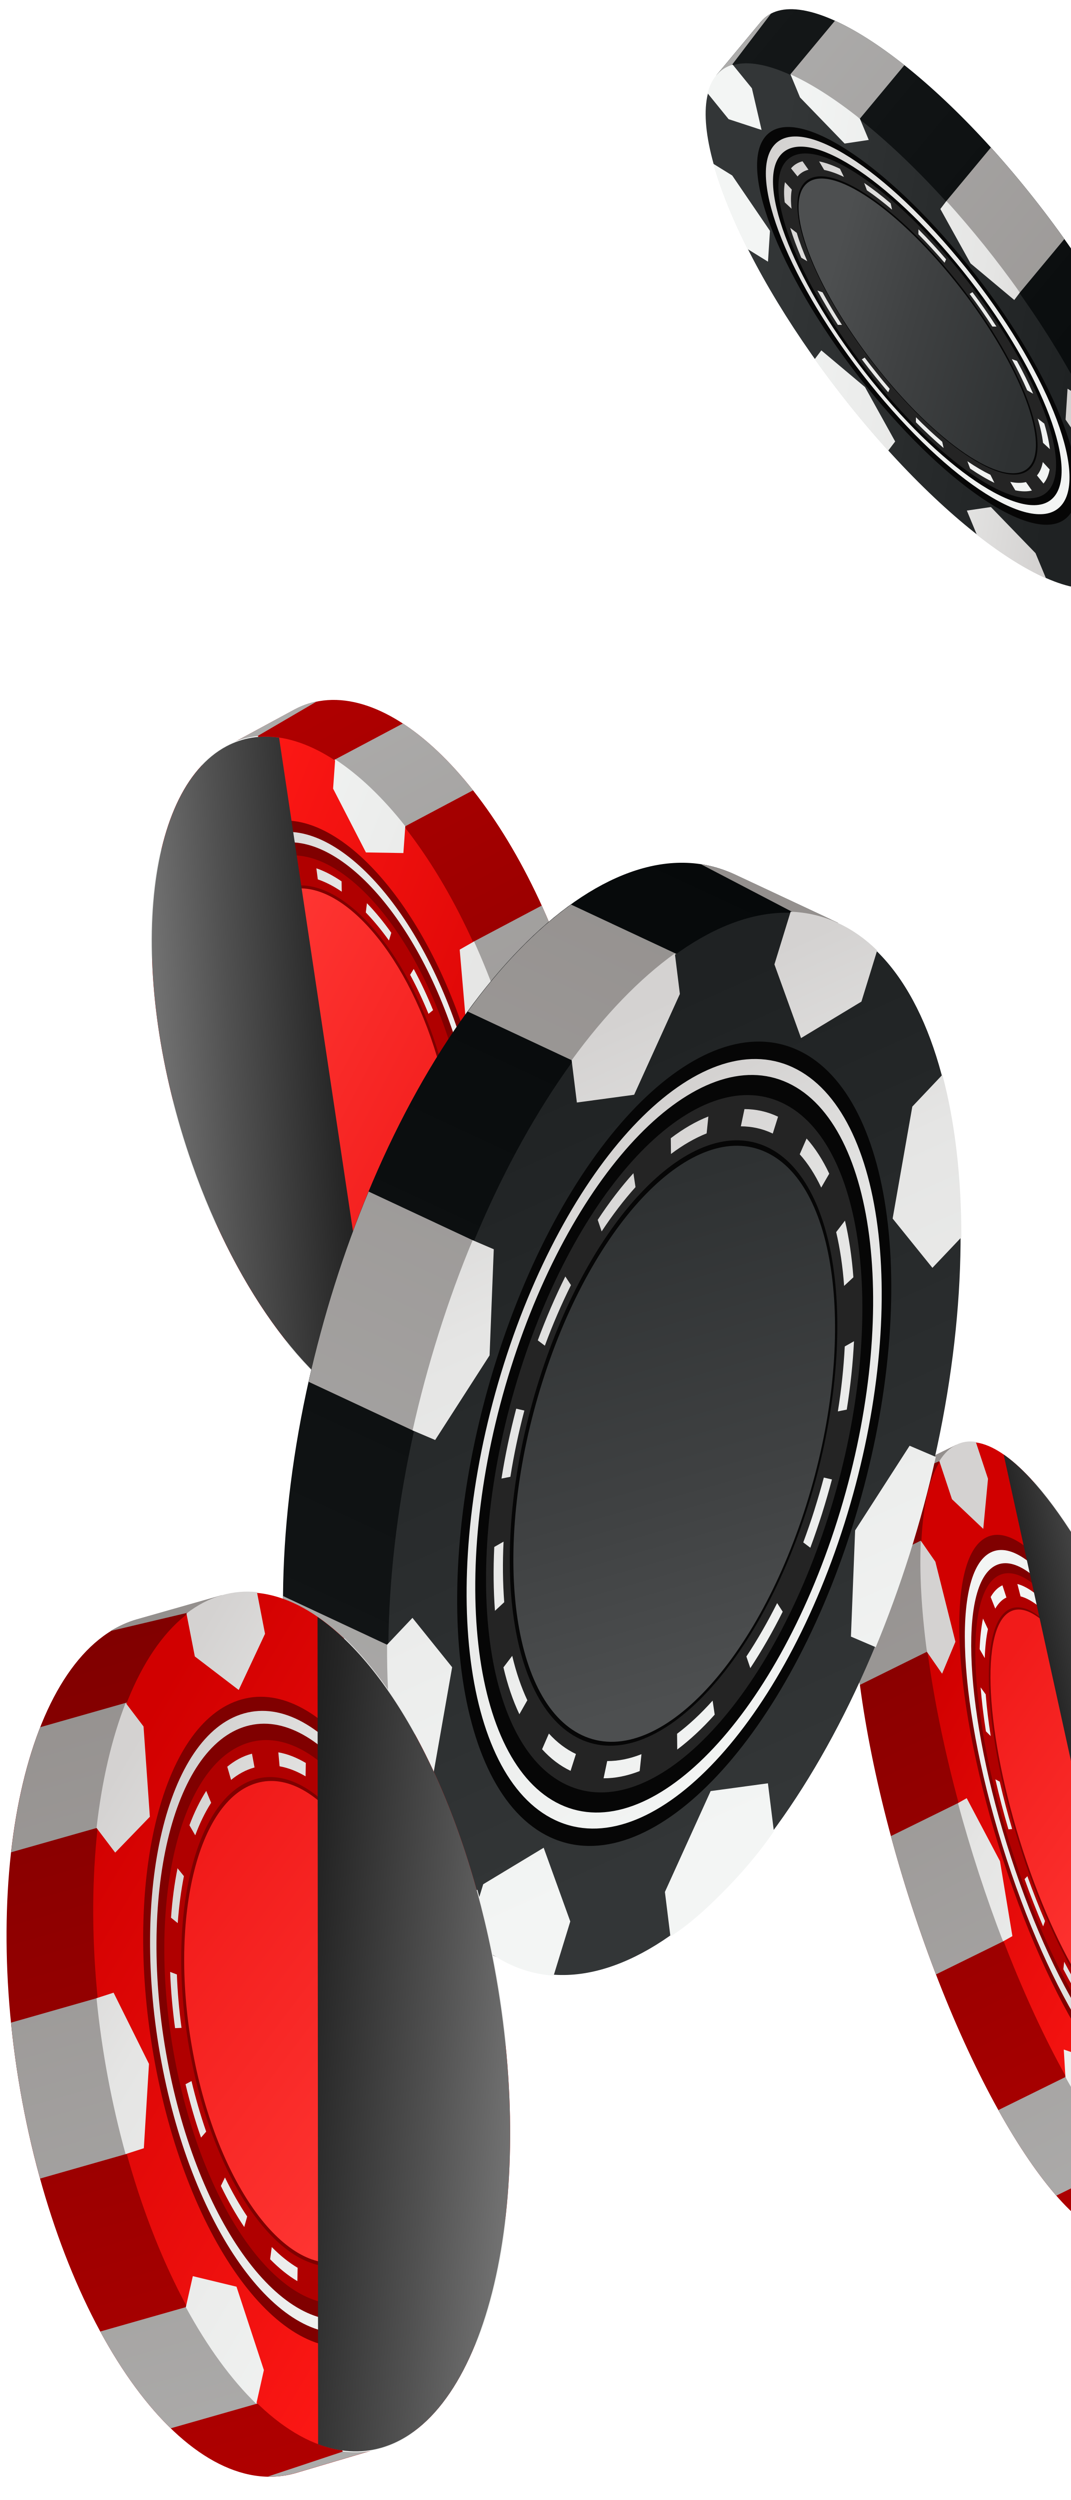 <svg width="78" height="182" viewBox="0 0 78 182" fill="none" xmlns="http://www.w3.org/2000/svg">
<path d="M36.917 78.371C34.593 66.369 27.525 55.005 17.159 53.972L21.436 51.658C27.599 48.393 36.458 56.739 41.216 70.313C45.974 83.88 44.829 97.531 38.665 100.795L34.101 103.216C37.403 96.067 38.639 86.326 36.917 78.371Z" fill="url(#paint0_linear_506_16475)"/>
<path d="M21.436 51.65C21.921 51.389 22.475 51.169 23.075 51.06L18.214 53.899C17.992 53.864 17.387 53.993 17.159 53.971L21.436 51.65Z" fill="url(#paint1_linear_506_16475)"/>
<path d="M29.344 52.666C31.073 53.795 32.807 55.443 34.451 57.531L28.82 60.516C27.174 58.61 25.318 57.032 23.271 55.886L29.344 52.666Z" fill="url(#paint2_linear_506_16475)"/>
<path d="M34.987 102.195L40.13 99.748C39.706 100.132 39.145 100.547 38.654 100.807L33.739 103.405C33.82 103.225 34.906 102.376 34.987 102.195Z" fill="url(#paint3_linear_506_16475)"/>
<path d="M44.115 85.125C44.218 88.031 44.005 90.712 43.485 93.033L37.774 96.056C38.224 93.52 38.35 90.89 38.245 88.237L44.115 85.125Z" fill="url(#paint4_linear_506_16475)"/>
<path d="M33.959 68.829L39.457 65.92C40.086 67.308 40.678 68.774 41.216 70.304C41.753 71.84 42.217 73.376 42.606 74.897L36.837 77.952C36.192 74.801 35.223 71.703 33.959 68.829Z" fill="url(#paint5_linear_506_16475)"/>
<path d="M23.904 79.375L24.345 84.514L23.134 85.206C22.5 83.818 21.913 82.352 21.375 80.816C20.838 79.28 20.374 77.751 19.99 76.229L21.137 75.569L23.904 79.375Z" fill="#0000FF"/>
<path d="M31.169 91.585L33.56 96.229L33.389 98.554C31.659 97.457 29.925 95.835 28.276 93.78L28.436 91.539L31.169 91.585Z" fill="#0000FF"/>
<path d="M21.741 64.518L19.977 67.142L18.453 65.749C18.366 62.857 18.599 60.196 19.141 57.894L20.555 59.188L21.741 64.518Z" fill="#0000FF"/>
<path d="M33.697 103.36C39.834 100.109 40.957 86.496 36.209 72.955C31.461 59.415 22.635 51.069 16.503 54.321C10.366 57.572 9.243 71.185 13.991 84.726C18.739 98.266 27.565 106.612 33.697 103.36Z" fill="url(#paint6_linear_506_16475)"/>
<path d="M31.623 97.397C36.283 94.931 37.15 84.615 33.554 74.362C29.959 64.109 23.269 57.798 18.609 60.264C13.949 62.729 13.083 73.046 16.678 83.299C20.274 93.552 26.963 99.862 31.623 97.397Z" fill="#800000"/>
<path d="M33.186 74.551C29.749 64.754 23.337 58.706 18.885 61.064C14.433 63.422 13.604 73.311 17.041 83.108C20.478 92.906 26.889 98.953 31.342 96.595C35.794 94.238 36.623 84.349 33.186 74.551ZM17.377 82.931C14.084 73.543 14.881 64.069 19.147 61.806C23.412 59.543 29.562 65.348 32.855 74.735C36.149 84.123 35.351 93.597 31.086 95.86C26.82 98.116 20.67 92.318 17.377 82.931Z" fill="url(#paint7_linear_506_16475)"/>
<path d="M30.758 94.924C34.799 92.781 35.548 83.844 32.429 74.952C29.315 66.066 23.511 60.589 19.469 62.732C15.428 64.874 14.679 73.811 17.798 82.703C20.917 91.596 26.716 97.066 30.758 94.924Z" fill="#B00000"/>
<path d="M30.058 92.803C33.582 90.94 34.242 83.169 31.538 75.454C28.834 67.74 23.784 62.992 20.265 64.862C16.741 66.726 16.08 74.497 18.784 82.211C21.489 89.925 26.533 94.666 30.058 92.803Z" fill="#800000"/>
<path d="M29.938 92.585C33.394 90.753 34.031 83.112 31.368 75.514C28.705 67.917 23.744 63.242 20.294 65.067C16.839 66.899 16.201 74.541 18.865 82.138C21.528 89.741 26.483 94.417 29.938 92.585Z" fill="url(#paint8_linear_506_16475)"/>
<path d="M16.482 83.302L16.924 88.442L15.707 89.133C15.072 87.745 14.486 86.279 13.948 84.743C13.411 83.207 12.947 81.678 12.563 80.156L13.71 79.502L16.482 83.302Z" fill="url(#paint9_linear_506_16475)"/>
<path d="M33.921 74.262L33.479 69.129L34.525 68.532C35.154 69.92 35.746 71.386 36.284 72.916C36.822 74.452 37.285 75.988 37.675 77.509L36.699 78.068L33.921 74.262Z" fill="url(#paint10_linear_506_16475)"/>
<path d="M31.866 97.924L34.81 99.354L35.697 101.821C35.112 102.475 34.453 103.005 33.728 103.392C33.062 103.747 32.36 103.965 31.638 104.054L30.777 101.658L31.866 97.924Z" fill="url(#paint11_linear_506_16475)"/>
<path d="M18.537 59.639L15.593 58.21L14.68 55.671C15.228 55.087 15.837 54.615 16.504 54.26C17.234 53.873 18 53.656 18.79 53.581L19.626 55.905L18.537 59.639Z" fill="url(#paint12_linear_506_16475)"/>
<path d="M23.747 95.518L26.138 100.163L25.973 102.488C24.243 101.391 22.509 99.769 20.86 97.707L21.024 95.473L23.747 95.518Z" fill="url(#paint13_linear_506_16475)"/>
<path d="M26.65 62.054L24.259 57.409L24.411 55.278C26.141 56.408 27.875 58.056 29.518 60.144L29.378 62.099L26.65 62.054Z" fill="url(#paint14_linear_506_16475)"/>
<path d="M36.078 89.126L37.847 86.503L39.188 87.738C39.291 90.643 39.079 93.324 38.553 95.638L37.264 94.456L36.078 89.126Z" fill="url(#paint15_linear_506_16475)"/>
<path d="M14.319 68.443L12.55 71.066L11.025 69.674C10.938 68.162 10.997 66.73 11.125 65.357C11.241 64.108 11.409 62.885 11.713 61.819L13.128 63.113L14.319 68.443Z" fill="url(#paint16_linear_506_16475)"/>
<path d="M31.54 73.535C31.113 72.487 30.638 71.476 30.13 70.536L29.87 70.961C30.352 71.855 30.802 72.813 31.208 73.804L31.54 73.535ZM32.667 76.758L32.279 76.863C32.589 77.904 32.841 78.964 33.041 80.01L33.474 80.073C33.265 78.975 32.992 77.864 32.667 76.758ZM28.498 67.904C27.925 67.1 27.33 66.373 26.723 65.75L26.64 66.423C27.216 67.02 27.785 67.708 28.327 68.466L28.498 67.904ZM33.907 83.346L33.454 83.114C33.532 84.119 33.546 85.098 33.503 86.018L33.959 86.413C34.003 85.434 33.984 84.403 33.907 83.346ZM24.877 64.159C24.257 63.737 23.641 63.412 23.04 63.21L23.146 64.015C23.716 64.21 24.301 64.509 24.889 64.911L24.877 64.159ZM33.625 89.144L33.186 88.614C33.023 89.416 32.797 90.146 32.519 90.784L32.919 91.437C33.213 90.76 33.45 89.992 33.625 89.144ZM21.294 62.949C20.738 62.975 20.212 63.124 19.716 63.384L19.992 64.178C20.461 63.931 20.961 63.794 21.486 63.768L21.294 62.949ZM31.87 93.168L31.524 92.431C31.148 92.881 30.72 93.232 30.251 93.479L30.224 93.492L30.506 94.286L30.532 94.274C31.023 94.014 31.473 93.643 31.87 93.168ZM18.719 65.219L18.373 64.476C17.97 64.951 17.618 65.53 17.324 66.207L17.724 66.861C18.002 66.222 18.337 65.669 18.719 65.219ZM28.725 93.895C28.195 93.921 27.64 93.837 27.07 93.642L27.177 94.447C27.778 94.655 28.365 94.747 28.922 94.721L28.725 93.895ZM17.052 69.024L16.613 68.494C16.439 69.334 16.327 70.253 16.278 71.225L16.734 71.62C16.777 70.693 16.889 69.819 17.052 69.024ZM25.327 92.733C24.739 92.33 24.152 91.818 23.576 91.221L23.494 91.894C24.101 92.524 24.725 93.056 25.34 93.485L25.327 92.733ZM16.779 74.524L16.326 74.292C16.403 75.356 16.549 76.453 16.758 77.558L17.192 77.621C16.993 76.569 16.851 75.53 16.779 74.524ZM21.89 89.171C21.348 88.406 20.828 87.564 20.346 86.67L20.087 87.095C20.595 88.041 21.14 88.929 21.713 89.733L21.89 89.171ZM17.943 80.761L17.555 80.867C17.718 81.426 17.902 81.993 18.097 82.546L18.097 82.552C18.281 83.073 18.476 83.594 18.682 84.096L19.014 83.828C18.818 83.352 18.633 82.857 18.459 82.362C18.275 81.829 18.101 81.295 17.943 80.761Z" fill="url(#paint17_linear_506_16475)"/>
<g style="mix-blend-mode:plus-lighter">
<path d="M13.991 84.726C9.243 71.186 10.372 57.573 16.503 54.322C17.692 53.694 18.982 53.502 20.325 53.7L27.769 103.387C22.735 101.259 17.346 94.29 13.991 84.726Z" fill="url(#paint18_linear_506_16475)"/>
</g>
<path d="M87.617 160.289L82.736 162.7C78.674 164.7 71.365 153.987 66.405 138.765C61.444 123.542 60.711 109.583 64.772 107.584L69.66 105.179C69.66 105.179 64.463 112.604 72.688 136.124C80.441 158.316 87.617 160.289 87.617 160.289Z" fill="url(#paint19_linear_506_16475)"/>
<path d="M72.832 118.065L70.587 112.683L70.441 110.302C71.81 111.836 73.237 113.921 74.658 116.447L74.794 118.743L72.832 118.065Z" fill="#0000FF"/>
<path d="M81.819 157.424L76.927 159.835C75.558 158.269 74.121 156.152 72.705 153.607L77.587 151.202L81.819 157.424Z" fill="url(#paint20_linear_506_16475)"/>
<path d="M69.649 105.171L64.768 107.562C64.448 107.72 64.159 107.95 63.896 108.258L69.284 106.002C69.455 105.492 69.649 105.171 69.649 105.171Z" fill="url(#paint21_linear_506_16475)"/>
<path d="M67.07 112.148L62.178 114.559C62.065 116.858 62.218 119.602 62.621 122.654L67.502 120.243L67.07 112.148Z" fill="url(#paint22_linear_506_16475)"/>
<path d="M73.049 141.328L68.162 143.732C67.551 142.143 66.962 140.483 66.4 138.765C65.838 137.04 65.334 135.336 64.877 133.664L69.764 131.26L73.049 141.328Z" fill="url(#paint23_linear_506_16475)"/>
<path d="M69.675 105.217C65.636 107.21 66.379 121.137 71.329 136.333C76.28 151.53 83.573 162.229 87.613 160.242C91.653 158.256 90.909 144.322 85.959 129.126C81.003 113.923 73.715 103.224 69.675 105.217Z" fill="url(#paint24_linear_506_16475)"/>
<path d="M71.846 111.91C68.776 113.422 69.333 123.969 73.083 135.476C76.833 146.975 82.356 155.074 85.426 153.561C88.496 152.049 87.939 141.502 84.189 129.996C80.439 118.496 74.911 110.398 71.846 111.91Z" fill="#800000"/>
<path d="M73.318 135.353C76.899 146.338 82.1 153.96 85.01 152.523C87.919 151.087 87.457 141.137 83.875 130.151C80.294 119.166 75.072 111.57 72.162 113.007C69.252 114.436 69.736 124.361 73.318 135.353ZM83.641 130.265C87.013 140.62 87.512 150.148 84.751 151.509C81.991 152.869 76.998 145.555 73.627 135.201C70.255 124.847 69.755 115.318 72.516 113.957C75.276 112.597 80.264 119.911 83.641 130.265Z" fill="url(#paint25_linear_506_16475)"/>
<path d="M72.751 114.681C70.091 115.99 70.569 125.136 73.824 135.107C77.073 145.077 81.862 152.097 84.522 150.787C87.181 149.478 86.703 140.331 83.449 130.361C80.2 120.391 75.405 113.364 72.751 114.681Z" fill="#B00000"/>
<path d="M73.516 117.145C71.203 118.284 71.605 126.198 74.415 134.821C77.225 143.444 81.38 149.503 83.687 148.364C86 147.225 85.597 139.312 82.788 130.689C79.978 122.072 75.829 116.006 73.516 117.145Z" fill="#800000"/>
<path d="M73.604 117.303C71.333 118.423 71.742 126.239 74.516 134.765C77.296 143.29 81.387 149.29 83.663 148.171C85.933 147.05 85.524 139.234 82.75 130.709C79.976 122.183 75.874 116.176 73.604 117.303Z" fill="url(#paint26_linear_506_16475)"/>
<path d="M72.828 135.485L73.732 140.942L73.049 141.329C72.438 139.74 71.849 138.08 71.287 136.361C70.725 134.637 70.221 132.932 69.764 131.261L70.404 130.899L72.828 135.485Z" fill="url(#paint27_linear_506_16475)"/>
<path d="M71.61 111.295L69.331 109.135L68.411 106.363C68.757 105.809 69.169 105.406 69.644 105.172C70.081 104.957 70.558 104.884 71.066 104.962L71.956 107.65L71.61 111.295Z" fill="url(#paint28_linear_506_16475)"/>
<path d="M77.719 115.655L75.468 110.273L75.327 107.892C76.692 109.426 78.123 111.511 79.545 114.037L79.681 116.333L77.719 115.655Z" fill="url(#paint29_linear_506_16475)"/>
<path d="M79.436 149.864L81.681 155.245L81.814 157.432C80.445 155.866 79.013 153.748 77.593 151.203L77.474 149.198L79.436 149.864Z" fill="url(#paint30_linear_506_16475)"/>
<path d="M69.583 119.512L68.612 121.84L67.508 120.252C67.105 117.206 66.953 114.456 67.065 112.163L68.122 113.686L69.583 119.512Z" fill="url(#paint31_linear_506_16475)"/>
<path d="M74.619 136.789C75.044 137.981 75.502 139.14 75.971 140.235L76.108 139.848C75.66 138.805 75.228 137.711 74.823 136.578L74.619 136.789ZM73.444 133.171L73.715 133.148C73.374 131.99 73.07 130.833 72.808 129.695L72.492 129.529C72.764 130.725 73.083 131.954 73.444 133.171ZM77.443 143.351C77.945 144.317 78.459 145.211 78.963 146.001L78.945 145.321C78.462 144.569 77.979 143.721 77.503 142.807L77.443 143.351ZM71.803 126.033L72.154 126.381C71.987 125.316 71.861 124.29 71.788 123.343L71.418 122.833C71.496 123.832 71.626 124.91 71.803 126.033ZM80.475 148.075C80.966 148.658 81.448 149.13 81.899 149.479L81.729 148.615C81.299 148.286 80.843 147.839 80.378 147.283L80.475 148.075ZM71.345 120.051L71.719 120.704C71.744 119.907 71.822 119.201 71.951 118.593L71.59 117.824C71.46 118.464 71.377 119.209 71.345 120.051ZM83.183 150.156C83.58 150.251 83.945 150.223 84.265 150.065L83.974 149.173C83.665 149.325 83.32 149.354 82.945 149.258L83.183 150.156ZM72.149 116.256L72.483 117.102C72.705 116.723 72.973 116.447 73.276 116.302L73.298 116.295L73.007 115.404L72.991 115.41C72.66 115.568 72.381 115.85 72.149 116.256ZM84.778 148.373L85.112 149.226C85.345 148.821 85.537 148.298 85.672 147.664L85.31 146.895C85.176 147.49 85 147.993 84.778 148.373ZM74.327 116.211C74.702 116.306 75.112 116.525 75.548 116.854L75.378 115.99C74.922 115.641 74.49 115.409 74.094 115.307L74.327 116.211ZM85.542 144.784L85.916 145.437C85.947 144.601 85.921 143.667 85.848 142.668L85.478 142.158C85.546 143.105 85.567 143.994 85.542 144.784ZM76.899 118.199C77.369 118.756 77.848 119.416 78.332 120.174L78.313 119.493C77.804 118.703 77.298 118.003 76.807 117.414L76.899 118.199ZM85.112 139.12L85.463 139.468C85.286 138.344 85.056 137.168 84.785 135.972L84.469 135.806C84.725 136.937 84.945 138.055 85.112 139.12ZM79.774 122.687C80.251 123.607 80.721 124.605 81.169 125.647L81.306 125.26C80.832 124.159 80.341 123.109 79.834 122.144L79.774 122.687ZM83.567 132.353L83.838 132.33C83.655 131.706 83.461 131.081 83.257 130.456L83.257 130.45C83.068 129.864 82.868 129.278 82.663 128.705L82.454 128.91C82.649 129.451 82.838 130.011 83.022 130.564C83.206 131.162 83.394 131.761 83.567 132.353Z" fill="url(#paint32_linear_506_16475)"/>
<g style="mix-blend-mode:plus-lighter">
<path d="M85.959 129.121C90.909 144.318 91.652 158.251 87.612 160.238C86.845 160.617 85.961 160.535 85.003 160.057L73.095 105.882C77.098 108.659 82.198 117.595 85.959 129.121Z" fill="url(#paint33_linear_506_16475)"/>
</g>
<path d="M52.164 5.487L55.406 1.592C58.099 -1.643 66.838 3.895 74.922 13.969C83.008 24.036 87.375 34.824 84.682 38.065L81.441 41.961C81.441 41.961 83.572 33.955 70.628 18.617C58.422 4.143 52.164 5.487 52.164 5.487Z" fill="url(#paint34_linear_506_16475)"/>
<path d="M52.165 5.488L55.406 1.593C55.616 1.336 55.867 1.138 56.155 0.986L52.748 5.457C52.361 5.445 52.165 5.488 52.165 5.488Z" fill="url(#paint35_linear_506_16475)"/>
<path d="M66.237 24.282L68.436 28.243L67.924 28.918C67.004 27.902 66.08 26.821 65.166 25.682C64.253 24.543 63.387 23.398 62.574 22.254L63.059 21.612L66.237 24.282Z" fill="#0000FF"/>
<path d="M75.409 33.012L78.658 36.37L79.42 38.201C77.913 37.534 76.209 36.464 74.388 35.035L73.657 33.269L75.409 33.012Z" fill="#0000FF"/>
<path d="M57.564 5.409L60.811 1.507C62.329 2.193 64.048 3.29 65.869 4.738L62.627 8.634L57.564 5.409Z" fill="url(#paint36_linear_506_16475)"/>
<path d="M59.317 12.912L59.173 15.16L57.685 14.241C56.552 11.991 55.703 9.887 55.191 8.033L56.569 8.886L59.317 12.912Z" fill="#0000FF"/>
<path d="M68.928 14.63L72.169 10.734C73.09 11.75 74.009 12.83 74.923 13.963C75.836 15.102 76.702 16.253 77.52 17.398L74.278 21.293L68.928 14.63Z" fill="url(#paint37_linear_506_16475)"/>
<path d="M81.409 41.934C84.091 38.712 79.718 27.95 71.649 17.896C63.579 7.842 54.862 2.304 52.18 5.526C49.497 8.748 53.871 19.51 61.94 29.564C70.015 39.618 78.732 45.156 81.409 41.934Z" fill="url(#paint38_linear_506_16475)"/>
<path d="M77.865 37.501C79.902 35.056 76.599 26.9 70.487 19.294C64.375 11.681 57.777 7.498 55.739 9.943C53.702 12.389 57.005 20.545 63.117 28.151C69.229 35.764 75.833 39.947 77.865 37.501Z" fill="#060606"/>
<path d="M70.332 19.488C64.496 12.216 58.282 8.278 56.352 10.601C54.422 12.924 57.492 20.637 63.327 27.909C69.162 35.181 75.388 39.088 77.318 36.764C79.248 34.441 76.167 26.754 70.332 19.488ZM63.483 27.716C57.987 20.869 55.003 13.502 56.836 11.3C58.669 9.099 64.631 12.879 70.127 19.732C75.623 26.579 78.607 33.947 76.78 36.148C74.947 38.35 68.979 34.563 63.483 27.716Z" fill="url(#paint39_linear_506_16475)"/>
<path d="M76.393 35.669C78.156 33.551 75.296 26.483 69.998 19.884C64.701 13.286 58.98 9.659 57.212 11.776C55.449 13.901 58.309 20.962 63.607 27.56C68.904 34.159 74.63 37.787 76.393 35.669Z" fill="#242424"/>
<path d="M75.11 34.022C76.642 32.18 74.178 26.056 69.595 20.355C65.018 14.654 60.06 11.521 58.528 13.363C56.995 15.205 59.465 21.328 64.042 27.03C68.625 32.738 73.578 35.864 75.11 34.022Z" fill="#060606"/>
<path d="M75 33.935C76.505 32.125 74.061 26.08 69.531 20.444C65.005 14.801 60.111 11.702 58.605 13.512C57.095 15.328 59.544 21.367 64.069 27.003C68.6 32.645 73.495 35.745 75 33.935Z" fill="url(#paint40_linear_506_16475)"/>
<path d="M62.995 28.177L65.194 32.138L64.682 32.813C63.762 31.797 62.837 30.716 61.924 29.577C61.011 28.438 60.145 27.293 59.332 26.149L59.817 25.507L62.995 28.177Z" fill="url(#paint41_linear_506_16475)"/>
<path d="M70.685 19.175L68.486 15.214L68.928 14.629C69.848 15.645 70.767 16.726 71.681 17.858C72.594 18.997 73.46 20.148 74.278 21.293L73.868 21.839L70.685 19.175Z" fill="url(#paint42_linear_506_16475)"/>
<path d="M55.465 9.462L53.064 8.675L51.534 6.79C51.662 6.273 51.874 5.834 52.164 5.488C52.481 5.109 52.887 4.848 53.361 4.705L54.76 6.427L55.465 9.462Z" fill="url(#paint43_linear_506_16475)"/>
<path d="M72.166 36.91L75.416 40.268L76.178 42.099C74.671 41.432 72.967 40.362 71.146 38.933L70.415 37.168L72.166 36.91Z" fill="url(#paint44_linear_506_16475)"/>
<path d="M61.514 10.45L58.264 7.092L57.569 5.411C59.087 6.097 60.806 7.193 62.627 8.642L63.27 10.186L61.514 10.45Z" fill="url(#paint45_linear_506_16475)"/>
<path d="M77.605 30.544L77.749 28.296L79.063 29.109C80.212 31.366 81.077 33.483 81.61 35.35L80.353 34.57L77.605 30.544Z" fill="url(#paint46_linear_506_16475)"/>
<path d="M56.076 16.808L55.932 19.049L54.444 18.13C53.311 15.88 52.462 13.776 51.949 11.922L53.327 12.775L56.076 16.808Z" fill="url(#paint47_linear_506_16475)"/>
<path d="M68.903 18.875C68.24 18.102 67.565 17.368 66.89 16.692L66.886 17.055C67.524 17.698 68.168 18.399 68.794 19.126L68.903 18.875ZM70.824 21.271L70.616 21.398C71.2 22.176 71.757 22.974 72.272 23.771L72.569 23.774C72.028 22.932 71.439 22.088 70.824 21.271ZM64.868 14.807C64.207 14.242 63.556 13.741 62.936 13.319L63.136 13.853C63.725 14.255 64.339 14.729 64.968 15.262L64.868 14.807ZM74.064 26.275L73.69 26.141C74.115 26.918 74.493 27.681 74.807 28.41L75.243 28.662C74.908 27.893 74.516 27.091 74.064 26.275ZM61.174 12.286C60.621 12.02 60.109 11.839 59.654 11.749L60.023 12.37C60.456 12.459 60.942 12.627 61.463 12.88L61.174 12.286ZM76.054 30.837L75.577 30.468C75.77 31.112 75.901 31.71 75.963 32.236L76.461 32.696C76.394 32.144 76.258 31.514 76.054 30.837ZM58.447 11.741C58.107 11.828 57.824 11.999 57.609 12.256L58.084 12.845C58.288 12.601 58.555 12.436 58.879 12.356L58.447 11.741ZM76.443 34.173L75.947 33.636C75.873 34.031 75.736 34.353 75.532 34.597L75.522 34.61L75.996 35.199L76.007 35.186C76.222 34.929 76.37 34.587 76.443 34.173ZM57.664 13.8L57.167 13.262C57.088 13.676 57.082 14.169 57.15 14.727L57.648 15.193C57.585 14.661 57.591 14.194 57.664 13.8ZM74.721 35.093C74.397 35.173 74.01 35.169 73.577 35.079L73.945 35.693C74.405 35.789 74.813 35.794 75.153 35.707L74.721 35.093ZM58.029 16.955L57.551 16.586C57.755 17.262 58.027 17.992 58.357 18.761L58.793 19.019C58.479 18.295 58.217 17.599 58.029 16.955ZM72.131 34.562C71.61 34.31 71.042 33.979 70.453 33.576L70.653 34.11C71.273 34.533 71.868 34.883 72.421 35.149L72.131 34.562ZM59.905 21.282L59.531 21.147C59.976 21.97 60.48 22.812 61.021 23.648L61.318 23.652C60.803 22.861 60.33 22.065 59.905 21.282ZM68.621 32.16C67.992 31.621 67.348 31.024 66.709 30.374L66.705 30.737C67.38 31.419 68.061 32.05 68.722 32.615L68.621 32.16ZM62.974 26.031L62.766 26.158C63.078 26.577 63.407 27.002 63.736 27.408C64.049 27.794 64.368 28.181 64.686 28.554L64.795 28.303C64.492 27.949 64.189 27.589 63.897 27.216C63.584 26.829 63.271 26.43 62.974 26.031Z" fill="url(#paint48_linear_506_16475)"/>
<path d="M35.979 90.318C28.098 106.391 25.895 127.912 36.172 142.459L29.56 139.443C20.087 135.011 17.766 114.453 24.37 93.523C30.98 72.593 44.015 59.221 53.492 63.653L60.509 66.933C50.767 70.42 41.006 79.43 35.979 90.318Z" fill="url(#paint49_linear_506_16475)"/>
<path d="M29.554 139.449C28.806 139.096 28.017 138.62 27.278 137.963L34.974 141.174C35.188 141.494 35.943 142.145 36.166 142.465L29.554 139.449Z" fill="url(#paint50_linear_506_16475)"/>
<path d="M21.909 128.096C21.018 124.63 20.58 120.586 20.611 116.185L29.262 120.231C29.391 124.439 30.025 128.563 31.233 132.461L21.909 128.096Z" fill="url(#paint51_linear_506_16475)"/>
<path d="M58.666 66.885L51.006 62.89C51.794 63.023 52.76 63.3 53.508 63.646L61.063 67.186C60.823 67.274 58.906 66.79 58.666 66.885Z" fill="url(#paint52_linear_506_16475)"/>
<path d="M34.067 73.635C36.464 70.338 39.017 67.698 41.588 65.849L50.365 69.954C47.69 72.133 45.273 74.833 43.091 77.86L34.067 73.635Z" fill="url(#paint53_linear_506_16475)"/>
<path d="M30.918 104.532L22.473 100.587C22.994 98.253 23.626 95.901 24.37 93.537C25.119 91.167 25.952 88.895 26.847 86.741L35.713 90.886C33.675 95.134 32.035 99.762 30.918 104.532Z" fill="url(#paint54_linear_506_16475)"/>
<path d="M50.878 106.079L54.841 99.916L56.749 100.73C56.228 103.064 55.596 105.422 54.846 107.793C54.097 110.156 53.27 112.428 52.375 114.582L50.567 113.809L50.878 106.079Z" fill="#0000FF"/>
<path d="M53.61 83.377L55.043 75.226L57.232 72.913C58.15 76.34 58.615 80.358 58.615 84.74L56.507 86.964L53.61 83.377Z" fill="#0000FF"/>
<path d="M40.355 125.048L44.526 124.483L44.961 127.976C42.554 131.233 39.995 133.834 37.425 135.631L37.025 132.392L40.355 125.048Z" fill="#0000FF"/>
<path d="M61.067 67.284C51.642 62.872 38.65 76.238 32.051 97.123C25.453 118.014 27.748 138.52 37.178 142.932C46.603 147.343 59.596 133.977 66.194 113.092C72.793 92.207 70.492 71.689 61.067 67.284Z" fill="url(#paint55_linear_506_16475)"/>
<path d="M58.143 76.462C50.984 73.115 41.13 83.219 36.139 99.034C31.143 114.85 32.901 130.383 40.06 133.737C47.219 137.084 57.073 126.98 62.069 111.164C67.065 95.349 65.302 79.809 58.143 76.462Z" fill="#060606"/>
<path d="M36.697 99.3C31.927 114.412 33.607 129.303 40.446 132.503C47.283 135.704 56.73 126.01 61.5 110.905C66.27 95.793 64.59 80.902 57.747 77.701C50.914 74.501 41.468 84.189 36.697 99.3ZM60.989 110.659C56.417 125.137 47.362 134.428 40.809 131.36C34.255 128.293 32.642 114.019 37.214 99.54C41.785 85.061 50.84 75.771 57.394 78.838C63.947 81.906 65.561 96.18 60.989 110.659Z" fill="url(#paint56_linear_506_16475)"/>
<path d="M56.942 80.272C50.736 77.371 42.191 86.129 37.862 99.846C33.532 113.556 35.055 127.025 41.261 129.926C47.467 132.828 56.006 124.069 60.341 110.352C64.671 96.642 63.148 83.173 56.942 80.272Z" fill="#242424"/>
<path d="M55.859 83.495C50.449 80.966 43.015 88.558 39.258 100.46C35.501 112.362 36.839 124.06 42.249 126.595C47.659 129.124 55.094 121.531 58.85 109.629C62.607 97.721 61.27 86.023 55.859 83.495Z" fill="#060606"/>
<path d="M55.802 83.881C50.497 81.399 43.196 88.889 39.495 100.61C35.794 112.331 37.096 123.84 42.401 126.322C47.706 128.804 55.007 121.314 58.708 109.593C62.409 97.872 61.107 86.356 55.802 83.881Z" fill="url(#paint57_linear_506_16475)"/>
<path d="M62.278 111.407L66.246 105.244L68.154 106.058C67.633 108.392 67.001 110.751 66.251 113.121C65.502 115.484 64.675 117.75 63.78 119.91L61.973 119.137L62.278 111.407Z" fill="url(#paint58_linear_506_16475)"/>
<path d="M35.656 98.665L31.693 104.827L30.049 104.127C30.57 101.793 31.202 99.441 31.946 97.077C32.695 94.707 33.522 92.435 34.422 90.281L35.961 90.941L35.656 98.665Z" fill="url(#paint59_linear_506_16475)"/>
<path d="M58.339 75.569L56.401 70.204L57.581 66.368C58.778 66.414 59.946 66.681 61.062 67.207C62.09 67.686 63.03 68.352 63.883 69.192L62.737 72.912L58.339 75.569Z" fill="url(#paint60_linear_506_16475)"/>
<path d="M39.595 134.509L41.533 139.874L40.32 143.82C39.224 143.742 38.157 143.476 37.135 142.997C36.019 142.471 35 141.727 34.084 140.776L35.192 137.165L39.595 134.509Z" fill="url(#paint61_linear_506_16475)"/>
<path d="M65.01 88.705L66.443 80.555L68.633 78.241C69.55 81.668 70.016 85.686 70.016 90.069L67.907 92.293L65.01 88.705Z" fill="url(#paint62_linear_506_16475)"/>
<path d="M32.929 121.367L31.496 129.518L29.489 131.633C28.599 128.167 28.16 124.123 28.192 119.722L30.038 117.773L32.929 121.367Z" fill="url(#paint63_linear_506_16475)"/>
<path d="M46.184 79.694L42.013 80.259L41.632 77.182C44.029 73.885 46.583 71.245 49.148 69.403L49.515 72.357L46.184 79.694Z" fill="url(#paint64_linear_506_16475)"/>
<path d="M51.756 130.383L55.927 129.817L56.361 133.31C55.154 135.065 53.843 136.553 52.519 137.873C51.312 139.084 50.069 140.19 48.826 140.966L48.425 137.726L51.756 130.383Z" fill="url(#paint65_linear_506_16475)"/>
<path d="M37.596 102.545C37.152 104.238 36.787 105.951 36.523 107.634L37.171 107.505C37.423 105.907 37.766 104.284 38.188 102.682L37.596 102.545ZM39.166 97.572L39.681 97.961C40.25 96.425 40.888 94.942 41.583 93.55L41.172 92.922C40.444 94.385 39.769 95.952 39.166 97.572ZM35.997 112.612C35.919 114.225 35.938 115.788 36.047 117.261L36.722 116.634C36.617 115.239 36.598 113.754 36.674 112.225L35.997 112.612ZM43.531 88.802L43.818 89.642C44.606 88.446 45.435 87.36 46.283 86.417L46.131 85.404C45.234 86.398 44.357 87.542 43.531 88.802ZM36.665 121.378C36.962 122.646 37.351 123.791 37.826 124.789L38.405 123.772C37.961 122.826 37.587 121.739 37.305 120.537L36.665 121.378ZM48.853 82.857L48.866 84.005C49.737 83.347 50.612 82.846 51.464 82.506L51.59 81.276C50.691 81.628 49.767 82.162 48.853 82.857ZM39.48 127.337C40.102 128.025 40.801 128.552 41.554 128.911L41.945 127.684C41.228 127.345 40.567 126.845 39.976 126.196L39.48 127.337ZM54.219 80.737L53.955 81.992C54.749 81.995 55.521 82.16 56.237 82.499L56.28 82.519L56.665 81.292L56.623 81.272C55.87 80.919 55.061 80.741 54.219 80.737ZM44.222 128.198L43.958 129.452C44.8 129.456 45.687 129.279 46.587 128.927L46.718 127.697C45.861 128.036 45.022 128.201 44.222 128.198ZM58.243 84.027C58.834 84.682 59.359 85.499 59.808 86.451L60.393 85.44C59.923 84.436 59.366 83.574 58.744 82.879L58.243 84.027ZM49.311 126.211L49.323 127.358C50.238 126.669 51.159 125.818 52.051 124.818L51.899 123.798C51.05 124.747 50.177 125.56 49.311 126.211ZM60.898 89.692C61.18 90.895 61.376 92.207 61.476 93.608L62.151 92.981C62.041 91.508 61.836 90.118 61.538 88.857L60.898 89.692ZM54.358 120.587L54.645 121.433C55.476 120.172 56.272 118.788 57.004 117.325L56.599 116.698C55.904 118.077 55.152 119.39 54.358 120.587ZM61.523 98.017C61.446 99.552 61.279 101.138 61.021 102.743L61.669 102.615C61.938 100.926 62.117 99.255 62.195 97.636L61.523 98.017ZM58.501 112.281L59.016 112.669C59.322 111.843 59.613 110.991 59.883 110.145L59.883 110.139C60.136 109.331 60.374 108.511 60.59 107.697L59.999 107.56C59.793 108.335 59.567 109.111 59.325 109.879L59.325 109.886C59.071 110.693 58.791 111.5 58.501 112.281Z" fill="url(#paint66_linear_506_16475)"/>
<path d="M8.062 144.653C8.685 159.335 14.981 174.509 26.932 178.433L21.524 180.035C13.735 182.255 4.824 170.148 1.624 152.99C-1.576 135.831 2.145 120.125 9.934 117.905L15.7 116.265C10.579 123.763 7.436 134.87 8.062 144.653Z" fill="url(#paint67_linear_506_16475)"/>
<path d="M21.519 180.027C20.904 180.2 20.215 180.317 19.494 180.287L25.68 178.229C25.935 178.322 26.667 178.338 26.927 178.425L21.519 180.027Z" fill="url(#paint68_linear_506_16475)"/>
<path d="M12.433 176.771C10.603 174.998 8.866 172.608 7.299 169.726L14.41 167.7C16.008 170.366 17.904 172.703 20.096 174.584L12.433 176.771Z" fill="url(#paint69_linear_506_16475)"/>
<path d="M14.479 117.208L8.033 118.735C8.599 118.394 9.325 118.056 9.946 117.882L16.156 116.116C16.023 116.302 14.601 117.022 14.479 117.208Z" fill="url(#paint70_linear_506_16475)"/>
<path d="M0.809 134.837C1.197 131.403 1.916 128.312 2.929 125.733L10.143 123.68C9.171 126.531 8.567 129.588 8.228 132.731L0.809 134.837Z" fill="url(#paint71_linear_506_16475)"/>
<path d="M9.859 156.611L2.919 158.591C2.424 156.792 1.987 154.925 1.624 152.989C1.261 151.046 0.989 149.125 0.802 147.24L8.089 145.16C8.287 149.019 8.876 152.903 9.859 156.611Z" fill="url(#paint72_linear_506_16475)"/>
<path d="M23.474 146.867L23.849 140.73L25.388 140.234C25.889 142.033 26.32 143.907 26.683 145.843C27.046 147.779 27.318 149.7 27.505 151.585L26.046 152.054L23.474 146.867Z" fill="#0000FF"/>
<path d="M17.094 130.65L15.1 124.582L15.7 121.9C17.53 123.638 19.279 125.994 20.852 128.841L20.27 131.418L17.094 130.65Z" fill="#0000FF"/>
<path d="M23.405 164.863L25.929 162.246L27.466 164.279C27.061 167.693 26.321 170.755 25.29 173.306L23.865 171.42L23.405 164.863Z" fill="#0000FF"/>
<path d="M16.189 116.18C8.44 118.386 4.742 134.058 7.937 151.182C11.132 168.306 20.004 180.398 27.753 178.185C35.502 175.978 39.2 160.306 36.005 143.183C32.81 126.059 23.939 113.974 16.189 116.18Z" fill="url(#paint73_linear_506_16475)"/>
<path d="M17.575 123.716C11.689 125.396 8.877 137.264 11.293 150.23C13.709 163.196 20.447 172.345 26.333 170.672C32.219 168.992 35.031 157.124 32.615 144.157C30.199 131.191 23.461 122.036 17.575 123.716Z" fill="#800000"/>
<path d="M11.755 150.096C14.064 162.485 20.523 171.255 26.141 169.655C31.765 168.055 34.463 156.672 32.148 144.29C29.838 131.902 23.38 123.132 17.762 124.732C12.143 126.332 9.445 137.708 11.755 150.096ZM31.732 144.404C33.945 156.277 31.361 167.182 25.976 168.715C20.586 170.248 14.401 161.843 12.188 149.97C9.975 138.096 12.559 127.191 17.944 125.658C23.328 124.125 29.518 132.537 31.732 144.404Z" fill="url(#paint74_linear_506_16475)"/>
<path d="M18.162 126.842C13.057 128.295 10.622 138.583 12.718 149.822C14.814 161.062 20.652 168.997 25.752 167.544C30.857 166.091 33.292 155.803 31.196 144.563C29.1 133.317 23.262 125.388 18.162 126.842Z" fill="#B00000"/>
<path d="M18.607 129.513C14.157 130.78 12.028 139.717 13.847 149.473C15.665 159.229 20.75 166.114 25.2 164.847C29.65 163.581 31.779 154.643 29.96 144.887C28.141 135.124 23.057 128.247 18.607 129.513Z" fill="#800000"/>
<path d="M18.711 129.794C14.347 131.034 12.265 139.833 14.057 149.443C15.849 159.053 20.838 165.832 25.203 164.585C29.567 163.345 31.649 154.546 29.857 144.943C28.065 135.34 23.07 128.554 18.711 129.794Z" fill="url(#paint75_linear_506_16475)"/>
<path d="M32.847 144.202L33.222 138.065L34.767 137.569C35.262 139.368 35.699 141.242 36.062 143.178C36.425 145.114 36.697 147.035 36.884 148.92L35.425 149.389L32.847 144.202Z" fill="url(#paint76_linear_506_16475)"/>
<path d="M10.85 150.244L10.476 156.382L9.147 156.811C8.652 155.019 8.215 153.145 7.852 151.209C7.489 149.266 7.217 147.345 7.03 145.46L8.272 145.058L10.85 150.244Z" fill="url(#paint77_linear_506_16475)"/>
<path d="M17.385 123.024L14.189 120.582L13.579 117.455C14.382 116.839 15.239 116.384 16.156 116.124C16.999 115.884 17.852 115.811 18.714 115.898L19.302 118.934L17.385 123.024Z" fill="url(#paint78_linear_506_16475)"/>
<path d="M26.307 171.415L29.503 173.857L30.128 177.075C29.384 177.615 28.59 178.015 27.746 178.255C26.829 178.515 25.891 178.573 24.95 178.458L24.378 175.512L26.307 171.415Z" fill="url(#paint79_linear_506_16475)"/>
<path d="M26.468 127.978L24.474 121.91L25.074 119.228C26.904 120.966 28.653 123.322 30.226 126.169L29.644 128.753L26.468 127.978Z" fill="url(#paint80_linear_506_16475)"/>
<path d="M17.224 166.462L19.218 172.531L18.666 174.991C16.837 173.218 15.099 170.828 13.533 167.953L14.043 165.694L17.224 166.462Z" fill="url(#paint81_linear_506_16475)"/>
<path d="M10.914 132.252L8.389 134.862L7.031 133.067C7.419 129.639 8.138 126.549 9.151 123.962L10.454 125.68L10.914 132.252Z" fill="url(#paint82_linear_506_16475)"/>
<path d="M32.778 162.19L35.302 159.573L36.845 161.607C36.687 163.397 36.36 165.068 35.972 166.641C35.62 168.075 35.206 169.466 34.669 170.641L33.244 168.755L32.778 162.19Z" fill="url(#paint83_linear_506_16475)"/>
<path d="M13.512 151.723C13.831 153.061 14.207 154.372 14.641 155.607L15.015 155.174C14.609 154.001 14.249 152.76 13.947 151.492L13.512 151.723ZM12.75 147.642L13.221 147.62C13.044 146.319 12.929 145.011 12.882 143.732L12.39 143.546C12.442 144.887 12.562 146.271 12.75 147.642ZM16.086 159.126C16.613 160.216 17.185 161.224 17.788 162.12L18.002 161.352C17.433 160.504 16.888 159.546 16.383 158.511L16.086 159.126ZM12.455 139.6L12.944 139.995C13.032 138.794 13.182 137.643 13.394 136.575L12.93 136C12.7 137.123 12.544 138.336 12.455 139.6ZM19.673 164.464C20.324 165.125 20.988 165.661 21.658 166.058L21.676 165.085C21.044 164.71 20.409 164.202 19.792 163.576L19.673 164.464ZM13.796 132.87L14.219 133.604C14.554 132.712 14.944 131.911 15.378 131.235L15.019 130.369C14.562 131.086 14.148 131.929 13.796 132.87ZM23.654 166.818C24.311 166.931 24.953 166.897 25.574 166.723L25.388 165.714C24.795 165.88 24.187 165.908 23.564 165.803L23.654 166.818ZM16.551 128.609L16.829 129.571C17.351 129.14 17.911 128.841 18.503 128.674L18.538 128.668L18.351 127.658L18.317 127.671C17.69 127.838 17.096 128.157 16.551 128.609ZM27.067 164.831L27.346 165.793C27.896 165.341 28.414 164.75 28.877 164.04L28.518 163.174C28.079 163.843 27.59 164.399 27.067 164.831ZM20.361 128.579C20.985 128.69 21.623 128.934 22.255 129.31L22.272 128.337C21.601 127.94 20.934 127.675 20.271 127.563L20.361 128.579ZM29.683 160.798L30.105 161.539C30.457 160.599 30.748 159.553 30.978 158.423L30.513 157.841C30.29 158.915 30.017 159.905 29.683 160.798ZM24.133 130.826C24.75 131.459 25.349 132.21 25.917 133.057L26.131 132.289C25.529 131.392 24.897 130.599 24.246 129.939L24.133 130.826ZM30.963 154.428L31.453 154.823C31.547 153.56 31.563 152.233 31.517 150.884L31.026 150.691C31.073 151.97 31.052 153.227 30.963 154.428ZM27.536 135.905C28.034 136.946 28.497 138.063 28.904 139.242L29.284 138.809C28.856 137.567 28.364 136.38 27.838 135.29L27.536 135.905ZM30.686 146.802L31.163 146.78C31.07 146.078 30.953 145.367 30.826 144.671C30.703 144.01 30.563 143.341 30.412 142.7L29.978 142.931C30.124 143.544 30.252 144.171 30.37 144.798L30.369 144.805C30.487 145.459 30.598 146.134 30.686 146.802Z" fill="url(#paint84_linear_506_16475)"/>
<g style="mix-blend-mode:plus-lighter">
<path d="M36.005 143.19C39.2 160.314 35.508 175.986 27.753 178.192C26.249 178.619 24.706 178.503 23.168 177.928L23.127 117.709C28.657 121.514 33.749 131.087 36.005 143.19Z" fill="url(#paint85_linear_506_16475)"/>
</g>
<defs>
<linearGradient id="paint0_linear_506_16475" x1="24.326" y1="48.961" x2="49.264" y2="95.768" gradientUnits="userSpaceOnUse">
<stop stop-color="#B00000"/>
<stop offset="1" stop-color="#800000"/>
</linearGradient>
<linearGradient id="paint1_linear_506_16475" x1="19.727" y1="51.409" x2="44.685" y2="98.253" gradientUnits="userSpaceOnUse">
<stop stop-color="#ADACAB"/>
<stop offset="0.995" stop-color="#94908E"/>
</linearGradient>
<linearGradient id="paint2_linear_506_16475" x1="25.849" y1="48.15" x2="50.786" y2="94.955" gradientUnits="userSpaceOnUse">
<stop stop-color="#ADACAB"/>
<stop offset="0.995" stop-color="#94908E"/>
</linearGradient>
<linearGradient id="paint3_linear_506_16475" x1="19.318" y1="51.629" x2="44.255" y2="98.435" gradientUnits="userSpaceOnUse">
<stop stop-color="#ADACAB"/>
<stop offset="0.995" stop-color="#94908E"/>
</linearGradient>
<linearGradient id="paint4_linear_506_16475" x1="25.957" y1="48.089" x2="50.895" y2="94.896" gradientUnits="userSpaceOnUse">
<stop stop-color="#ADACAB"/>
<stop offset="0.995" stop-color="#94908E"/>
</linearGradient>
<linearGradient id="paint5_linear_506_16475" x1="29.226" y1="46.348" x2="54.164" y2="93.154" gradientUnits="userSpaceOnUse">
<stop stop-color="#ADACAB"/>
<stop offset="0.995" stop-color="#94908E"/>
</linearGradient>
<linearGradient id="paint6_linear_506_16475" x1="11.49" y1="70.917" x2="42.001" y2="82.871" gradientUnits="userSpaceOnUse">
<stop stop-color="#FF1916"/>
<stop offset="1" stop-color="#D10000"/>
</linearGradient>
<linearGradient id="paint7_linear_506_16475" x1="38.196" y1="84.846" x2="12.31" y2="76.804" gradientUnits="userSpaceOnUse">
<stop stop-color="#F3F5F4"/>
<stop offset="0.706" stop-color="#E5E5E4"/>
<stop offset="0.995" stop-color="#D4D2D1"/>
</linearGradient>
<linearGradient id="paint8_linear_506_16475" x1="16.838" y1="72.362" x2="35.517" y2="82.155" gradientUnits="userSpaceOnUse">
<stop stop-color="#FF3633"/>
<stop offset="1" stop-color="#F11B1A"/>
</linearGradient>
<linearGradient id="paint9_linear_506_16475" x1="7.773" y1="80.28" x2="38.343" y2="92.257" gradientUnits="userSpaceOnUse">
<stop stop-color="#F3F5F4"/>
<stop offset="0.706" stop-color="#E5E5E4"/>
<stop offset="0.995" stop-color="#D4D2D1"/>
</linearGradient>
<linearGradient id="paint10_linear_506_16475" x1="15.168" y1="61.406" x2="45.736" y2="73.382" gradientUnits="userSpaceOnUse">
<stop stop-color="#F3F5F4"/>
<stop offset="0.706" stop-color="#E5E5E4"/>
<stop offset="0.995" stop-color="#D4D2D1"/>
</linearGradient>
<linearGradient id="paint11_linear_506_16475" x1="5.663" y1="85.668" x2="36.231" y2="97.644" gradientUnits="userSpaceOnUse">
<stop stop-color="#F3F5F4"/>
<stop offset="0.706" stop-color="#E5E5E4"/>
<stop offset="0.995" stop-color="#D4D2D1"/>
</linearGradient>
<linearGradient id="paint12_linear_506_16475" x1="17.301" y1="55.961" x2="47.868" y2="67.937" gradientUnits="userSpaceOnUse">
<stop stop-color="#F3F5F4"/>
<stop offset="0.706" stop-color="#E5E5E4"/>
<stop offset="0.995" stop-color="#D4D2D1"/>
</linearGradient>
<linearGradient id="paint13_linear_506_16475" x1="4.974" y1="87.426" x2="35.542" y2="99.402" gradientUnits="userSpaceOnUse">
<stop stop-color="#F3F5F4"/>
<stop offset="0.706" stop-color="#E5E5E4"/>
<stop offset="0.995" stop-color="#D4D2D1"/>
</linearGradient>
<linearGradient id="paint14_linear_506_16475" x1="17.967" y1="54.264" x2="48.533" y2="66.239" gradientUnits="userSpaceOnUse">
<stop stop-color="#F3F5F4"/>
<stop offset="0.706" stop-color="#E5E5E4"/>
<stop offset="0.995" stop-color="#D4D2D1"/>
</linearGradient>
<linearGradient id="paint15_linear_506_16475" x1="9.98" y1="74.645" x2="40.549" y2="86.621" gradientUnits="userSpaceOnUse">
<stop stop-color="#F3F5F4"/>
<stop offset="0.706" stop-color="#E5E5E4"/>
<stop offset="0.995" stop-color="#D4D2D1"/>
</linearGradient>
<linearGradient id="paint16_linear_506_16475" x1="12.999" y1="66.942" x2="43.565" y2="78.917" gradientUnits="userSpaceOnUse">
<stop stop-color="#F3F5F4"/>
<stop offset="0.706" stop-color="#E5E5E4"/>
<stop offset="0.995" stop-color="#D4D2D1"/>
</linearGradient>
<linearGradient id="paint17_linear_506_16475" x1="38.257" y1="84.858" x2="12.372" y2="76.815" gradientUnits="userSpaceOnUse">
<stop stop-color="#F3F5F4"/>
<stop offset="0.706" stop-color="#E5E5E4"/>
<stop offset="0.995" stop-color="#D4D2D1"/>
</linearGradient>
<linearGradient id="paint18_linear_506_16475" x1="11.728" y1="79.7" x2="34.182" y2="78.246" gradientUnits="userSpaceOnUse">
<stop stop-color="#727272"/>
<stop offset="0.23" stop-color="#515151"/>
<stop offset="0.574" stop-color="#252525"/>
<stop offset="0.843" stop-color="#0A0A0A"/>
<stop offset="1"/>
</linearGradient>
<linearGradient id="paint19_linear_506_16475" x1="81.614" y1="163.657" x2="55.76" y2="111.213" gradientUnits="userSpaceOnUse">
<stop stop-color="#B00000"/>
<stop offset="1" stop-color="#800000"/>
</linearGradient>
<linearGradient id="paint20_linear_506_16475" x1="80.153" y1="164.376" x2="54.299" y2="111.933" gradientUnits="userSpaceOnUse">
<stop stop-color="#ADACAB"/>
<stop offset="0.995" stop-color="#94908E"/>
</linearGradient>
<linearGradient id="paint21_linear_506_16475" x1="84.83" y1="162.107" x2="58.961" y2="109.632" gradientUnits="userSpaceOnUse">
<stop stop-color="#ADACAB"/>
<stop offset="0.995" stop-color="#94908E"/>
</linearGradient>
<linearGradient id="paint22_linear_506_16475" x1="80.161" y1="164.373" x2="54.306" y2="111.928" gradientUnits="userSpaceOnUse">
<stop stop-color="#ADACAB"/>
<stop offset="0.995" stop-color="#94908E"/>
</linearGradient>
<linearGradient id="paint23_linear_506_16475" x1="78.001" y1="165.439" x2="52.147" y2="112.995" gradientUnits="userSpaceOnUse">
<stop stop-color="#ADACAB"/>
<stop offset="0.995" stop-color="#94908E"/>
</linearGradient>
<linearGradient id="paint24_linear_506_16475" x1="90.201" y1="142.199" x2="64.791" y2="128.231" gradientUnits="userSpaceOnUse">
<stop stop-color="#FF1916"/>
<stop offset="1" stop-color="#D10000"/>
</linearGradient>
<linearGradient id="paint25_linear_506_16475" x1="72.16" y1="113" x2="90.347" y2="149.89" gradientUnits="userSpaceOnUse">
<stop stop-color="#F3F5F4"/>
<stop offset="0.706" stop-color="#E5E5E4"/>
<stop offset="0.995" stop-color="#D4D2D1"/>
</linearGradient>
<linearGradient id="paint26_linear_506_16475" x1="84.715" y1="139.272" x2="68.398" y2="127.536" gradientUnits="userSpaceOnUse">
<stop stop-color="#FF3633"/>
<stop offset="1" stop-color="#F11B1A"/>
</linearGradient>
<linearGradient id="paint27_linear_506_16475" x1="86.796" y1="148.46" x2="61.344" y2="134.471" gradientUnits="userSpaceOnUse">
<stop stop-color="#F3F5F4"/>
<stop offset="0.706" stop-color="#E5E5E4"/>
<stop offset="0.995" stop-color="#D4D2D1"/>
</linearGradient>
<linearGradient id="paint28_linear_506_16475" x1="97.282" y1="129.386" x2="71.827" y2="115.395" gradientUnits="userSpaceOnUse">
<stop stop-color="#F3F5F4"/>
<stop offset="0.706" stop-color="#E5E5E4"/>
<stop offset="0.995" stop-color="#D4D2D1"/>
</linearGradient>
<linearGradient id="paint29_linear_506_16475" x1="97.508" y1="128.975" x2="72.054" y2="114.984" gradientUnits="userSpaceOnUse">
<stop stop-color="#F3F5F4"/>
<stop offset="0.706" stop-color="#E5E5E4"/>
<stop offset="0.995" stop-color="#D4D2D1"/>
</linearGradient>
<linearGradient id="paint30_linear_506_16475" x1="82.915" y1="155.523" x2="57.462" y2="141.533" gradientUnits="userSpaceOnUse">
<stop stop-color="#F3F5F4"/>
<stop offset="0.706" stop-color="#E5E5E4"/>
<stop offset="0.995" stop-color="#D4D2D1"/>
</linearGradient>
<linearGradient id="paint31_linear_506_16475" x1="92.83" y1="137.484" x2="67.377" y2="123.494" gradientUnits="userSpaceOnUse">
<stop stop-color="#F3F5F4"/>
<stop offset="0.706" stop-color="#E5E5E4"/>
<stop offset="0.995" stop-color="#D4D2D1"/>
</linearGradient>
<linearGradient id="paint32_linear_506_16475" x1="72.997" y1="115.401" x2="88.948" y2="147.756" gradientUnits="userSpaceOnUse">
<stop stop-color="#F3F5F4"/>
<stop offset="0.706" stop-color="#E5E5E4"/>
<stop offset="0.995" stop-color="#D4D2D1"/>
</linearGradient>
<linearGradient id="paint33_linear_506_16475" x1="87.934" y1="130.537" x2="71.942" y2="134.049" gradientUnits="userSpaceOnUse">
<stop stop-color="#727272"/>
<stop offset="0.23" stop-color="#515151"/>
<stop offset="0.574" stop-color="#252525"/>
<stop offset="0.843" stop-color="#0A0A0A"/>
<stop offset="1"/>
</linearGradient>
<linearGradient id="paint34_linear_506_16475" x1="56.036" y1="0.379" x2="91.939" y2="30.247" gradientUnits="userSpaceOnUse">
<stop stop-color="#141718"/>
<stop offset="1" stop-color="#06090A"/>
</linearGradient>
<linearGradient id="paint35_linear_506_16475" x1="53.914" y1="2.931" x2="89.795" y2="32.781" gradientUnits="userSpaceOnUse">
<stop stop-color="#ADACAB"/>
<stop offset="0.995" stop-color="#94908E"/>
</linearGradient>
<linearGradient id="paint36_linear_506_16475" x1="57.007" y1="-0.788" x2="92.91" y2="29.081" gradientUnits="userSpaceOnUse">
<stop stop-color="#ADACAB"/>
<stop offset="0.995" stop-color="#94908E"/>
</linearGradient>
<linearGradient id="paint37_linear_506_16475" x1="58.434" y1="-2.503" x2="94.338" y2="27.367" gradientUnits="userSpaceOnUse">
<stop stop-color="#ADACAB"/>
<stop offset="0.995" stop-color="#94908E"/>
</linearGradient>
<linearGradient id="paint38_linear_506_16475" x1="55.012" y1="20.904" x2="78.554" y2="24.767" gradientUnits="userSpaceOnUse">
<stop stop-color="#333637"/>
<stop offset="1" stop-color="#1F2223"/>
</linearGradient>
<linearGradient id="paint39_linear_506_16475" x1="77.318" y1="36.762" x2="52.063" y2="15.752" gradientUnits="userSpaceOnUse">
<stop stop-color="#F3F5F4"/>
<stop offset="0.706" stop-color="#E5E5E4"/>
<stop offset="0.995" stop-color="#D4D2D1"/>
</linearGradient>
<linearGradient id="paint40_linear_506_16475" x1="60.18" y1="20.999" x2="75.905" y2="25.374" gradientUnits="userSpaceOnUse">
<stop stop-color="#4D4F50"/>
<stop offset="0.403" stop-color="#3F4142"/>
<stop offset="1" stop-color="#2E3132"/>
</linearGradient>
<linearGradient id="paint41_linear_506_16475" x1="53.955" y1="27.175" x2="77.537" y2="31.046" gradientUnits="userSpaceOnUse">
<stop stop-color="#F3F5F4"/>
<stop offset="0.706" stop-color="#E5E5E4"/>
<stop offset="0.995" stop-color="#D4D2D1"/>
</linearGradient>
<linearGradient id="paint42_linear_506_16475" x1="56.027" y1="14.551" x2="79.609" y2="18.42" gradientUnits="userSpaceOnUse">
<stop stop-color="#F3F5F4"/>
<stop offset="0.706" stop-color="#E5E5E4"/>
<stop offset="0.995" stop-color="#D4D2D1"/>
</linearGradient>
<linearGradient id="paint43_linear_506_16475" x1="57.145" y1="7.74" x2="80.727" y2="11.609" gradientUnits="userSpaceOnUse">
<stop stop-color="#F3F5F4"/>
<stop offset="0.706" stop-color="#E5E5E4"/>
<stop offset="0.995" stop-color="#D4D2D1"/>
</linearGradient>
<linearGradient id="paint44_linear_506_16475" x1="52.774" y1="34.375" x2="76.355" y2="38.244" gradientUnits="userSpaceOnUse">
<stop stop-color="#F3F5F4"/>
<stop offset="0.706" stop-color="#E5E5E4"/>
<stop offset="0.995" stop-color="#D4D2D1"/>
</linearGradient>
<linearGradient id="paint45_linear_506_16475" x1="57.208" y1="7.366" x2="80.788" y2="11.236" gradientUnits="userSpaceOnUse">
<stop stop-color="#F3F5F4"/>
<stop offset="0.706" stop-color="#E5E5E4"/>
<stop offset="0.995" stop-color="#D4D2D1"/>
</linearGradient>
<linearGradient id="paint46_linear_506_16475" x1="54.197" y1="25.716" x2="77.777" y2="29.586" gradientUnits="userSpaceOnUse">
<stop stop-color="#F3F5F4"/>
<stop offset="0.706" stop-color="#E5E5E4"/>
<stop offset="0.995" stop-color="#D4D2D1"/>
</linearGradient>
<linearGradient id="paint47_linear_506_16475" x1="55.8" y1="15.934" x2="79.381" y2="19.804" gradientUnits="userSpaceOnUse">
<stop stop-color="#F3F5F4"/>
<stop offset="0.706" stop-color="#E5E5E4"/>
<stop offset="0.995" stop-color="#D4D2D1"/>
</linearGradient>
<linearGradient id="paint48_linear_506_16475" x1="76" y1="35.196" x2="53.85" y2="16.769" gradientUnits="userSpaceOnUse">
<stop stop-color="#F3F5F4"/>
<stop offset="0.706" stop-color="#E5E5E4"/>
<stop offset="0.995" stop-color="#D4D2D1"/>
</linearGradient>
<linearGradient id="paint49_linear_506_16475" x1="24.113" y1="138.631" x2="58.338" y2="64.97" gradientUnits="userSpaceOnUse">
<stop stop-color="#141718"/>
<stop offset="1" stop-color="#06090A"/>
</linearGradient>
<linearGradient id="paint50_linear_506_16475" x1="31.189" y1="141.919" x2="65.421" y2="68.243" gradientUnits="userSpaceOnUse">
<stop stop-color="#ADACAB"/>
<stop offset="0.995" stop-color="#94908E"/>
</linearGradient>
<linearGradient id="paint51_linear_506_16475" x1="21.771" y1="137.541" x2="55.996" y2="63.88" gradientUnits="userSpaceOnUse">
<stop stop-color="#ADACAB"/>
<stop offset="0.995" stop-color="#94908E"/>
</linearGradient>
<linearGradient id="paint52_linear_506_16475" x1="31.82" y1="142.217" x2="66.048" y2="68.551" gradientUnits="userSpaceOnUse">
<stop stop-color="#ADACAB"/>
<stop offset="0.995" stop-color="#94908E"/>
</linearGradient>
<linearGradient id="paint53_linear_506_16475" x1="21.604" y1="137.466" x2="55.829" y2="63.803" gradientUnits="userSpaceOnUse">
<stop stop-color="#ADACAB"/>
<stop offset="0.995" stop-color="#94908E"/>
</linearGradient>
<linearGradient id="paint54_linear_506_16475" x1="16.572" y1="135.128" x2="50.797" y2="61.467" gradientUnits="userSpaceOnUse">
<stop stop-color="#ADACAB"/>
<stop offset="0.995" stop-color="#94908E"/>
</linearGradient>
<linearGradient id="paint55_linear_506_16475" x1="56.944" y1="131.354" x2="33.432" y2="79.265" gradientUnits="userSpaceOnUse">
<stop stop-color="#333637"/>
<stop offset="1" stop-color="#1F2223"/>
</linearGradient>
<linearGradient id="paint56_linear_506_16475" x1="57.998" y1="128.587" x2="34.621" y2="87.701" gradientUnits="userSpaceOnUse">
<stop stop-color="#F3F5F4"/>
<stop offset="0.706" stop-color="#E5E5E4"/>
<stop offset="0.995" stop-color="#D4D2D1"/>
</linearGradient>
<linearGradient id="paint57_linear_506_16475" x1="52.431" y1="122.855" x2="42.322" y2="87.561" gradientUnits="userSpaceOnUse">
<stop stop-color="#4D4F50"/>
<stop offset="0.403" stop-color="#3F4142"/>
<stop offset="1" stop-color="#2E3132"/>
</linearGradient>
<linearGradient id="paint58_linear_506_16475" x1="69.051" y1="125.976" x2="45.494" y2="73.788" gradientUnits="userSpaceOnUse">
<stop stop-color="#F3F5F4"/>
<stop offset="0.706" stop-color="#E5E5E4"/>
<stop offset="0.995" stop-color="#D4D2D1"/>
</linearGradient>
<linearGradient id="paint59_linear_506_16475" x1="44.753" y1="136.944" x2="21.196" y2="84.756" gradientUnits="userSpaceOnUse">
<stop stop-color="#F3F5F4"/>
<stop offset="0.706" stop-color="#E5E5E4"/>
<stop offset="0.995" stop-color="#D4D2D1"/>
</linearGradient>
<linearGradient id="paint60_linear_506_16475" x1="75.988" y1="122.842" x2="52.431" y2="70.657" gradientUnits="userSpaceOnUse">
<stop stop-color="#F3F5F4"/>
<stop offset="0.706" stop-color="#E5E5E4"/>
<stop offset="0.995" stop-color="#D4D2D1"/>
</linearGradient>
<linearGradient id="paint61_linear_506_16475" x1="37.744" y1="140.107" x2="14.188" y2="87.922" gradientUnits="userSpaceOnUse">
<stop stop-color="#F3F5F4"/>
<stop offset="0.706" stop-color="#E5E5E4"/>
<stop offset="0.995" stop-color="#D4D2D1"/>
</linearGradient>
<linearGradient id="paint62_linear_506_16475" x1="78.253" y1="121.823" x2="54.696" y2="69.635" gradientUnits="userSpaceOnUse">
<stop stop-color="#F3F5F4"/>
<stop offset="0.706" stop-color="#E5E5E4"/>
<stop offset="0.995" stop-color="#D4D2D1"/>
</linearGradient>
<linearGradient id="paint63_linear_506_16475" x1="35.556" y1="141.097" x2="11.998" y2="88.909" gradientUnits="userSpaceOnUse">
<stop stop-color="#F3F5F4"/>
<stop offset="0.706" stop-color="#E5E5E4"/>
<stop offset="0.995" stop-color="#D4D2D1"/>
</linearGradient>
<linearGradient id="paint64_linear_506_16475" x1="61.8" y1="129.252" x2="38.241" y2="77.062" gradientUnits="userSpaceOnUse">
<stop stop-color="#F3F5F4"/>
<stop offset="0.706" stop-color="#E5E5E4"/>
<stop offset="0.995" stop-color="#D4D2D1"/>
</linearGradient>
<linearGradient id="paint65_linear_506_16475" x1="51.882" y1="133.726" x2="28.326" y2="81.54" gradientUnits="userSpaceOnUse">
<stop stop-color="#F3F5F4"/>
<stop offset="0.706" stop-color="#E5E5E4"/>
<stop offset="0.995" stop-color="#D4D2D1"/>
</linearGradient>
<linearGradient id="paint66_linear_506_16475" x1="57.979" y1="128.597" x2="34.602" y2="87.71" gradientUnits="userSpaceOnUse">
<stop stop-color="#F3F5F4"/>
<stop offset="0.706" stop-color="#E5E5E4"/>
<stop offset="0.995" stop-color="#D4D2D1"/>
</linearGradient>
<linearGradient id="paint67_linear_506_16475" x1="17.664" y1="182.427" x2="-0.257" y2="120.123" gradientUnits="userSpaceOnUse">
<stop stop-color="#B00000"/>
<stop offset="1" stop-color="#800000"/>
</linearGradient>
<linearGradient id="paint68_linear_506_16475" x1="23.476" y1="180.755" x2="5.553" y2="118.446" gradientUnits="userSpaceOnUse">
<stop stop-color="#ADACAB"/>
<stop offset="0.995" stop-color="#94908E"/>
</linearGradient>
<linearGradient id="paint69_linear_506_16475" x1="15.741" y1="182.98" x2="-2.18" y2="120.677" gradientUnits="userSpaceOnUse">
<stop stop-color="#ADACAB"/>
<stop offset="0.995" stop-color="#94908E"/>
</linearGradient>
<linearGradient id="paint70_linear_506_16475" x1="23.99" y1="180.59" x2="6.074" y2="118.301" gradientUnits="userSpaceOnUse">
<stop stop-color="#ADACAB"/>
<stop offset="0.995" stop-color="#94908E"/>
</linearGradient>
<linearGradient id="paint71_linear_506_16475" x1="15.603" y1="183.02" x2="-2.318" y2="120.715" gradientUnits="userSpaceOnUse">
<stop stop-color="#ADACAB"/>
<stop offset="0.995" stop-color="#94908E"/>
</linearGradient>
<linearGradient id="paint72_linear_506_16475" x1="11.472" y1="184.207" x2="-6.447" y2="121.904" gradientUnits="userSpaceOnUse">
<stop stop-color="#ADACAB"/>
<stop offset="0.995" stop-color="#94908E"/>
</linearGradient>
<linearGradient id="paint73_linear_506_16475" x1="36.524" y1="160.031" x2="1.973" y2="139.591" gradientUnits="userSpaceOnUse">
<stop stop-color="#FF1916"/>
<stop offset="1" stop-color="#D10000"/>
</linearGradient>
<linearGradient id="paint74_linear_506_16475" x1="36.219" y1="157.666" x2="6.547" y2="143.033" gradientUnits="userSpaceOnUse">
<stop stop-color="#F3F5F4"/>
<stop offset="0.706" stop-color="#E5E5E4"/>
<stop offset="0.995" stop-color="#D4D2D1"/>
</linearGradient>
<linearGradient id="paint75_linear_506_16475" x1="30.517" y1="156.937" x2="9.865" y2="141.22" gradientUnits="userSpaceOnUse">
<stop stop-color="#FF3633"/>
<stop offset="1" stop-color="#F11B1A"/>
</linearGradient>
<linearGradient id="paint76_linear_506_16475" x1="42.511" y1="150.021" x2="7.894" y2="129.542" gradientUnits="userSpaceOnUse">
<stop stop-color="#F3F5F4"/>
<stop offset="0.706" stop-color="#E5E5E4"/>
<stop offset="0.995" stop-color="#D4D2D1"/>
</linearGradient>
<linearGradient id="paint77_linear_506_16475" x1="30.558" y1="170.222" x2="-4.057" y2="149.745" gradientUnits="userSpaceOnUse">
<stop stop-color="#F3F5F4"/>
<stop offset="0.706" stop-color="#E5E5E4"/>
<stop offset="0.995" stop-color="#D4D2D1"/>
</linearGradient>
<linearGradient id="paint78_linear_506_16475" x1="45.92" y1="144.252" x2="11.305" y2="123.775" gradientUnits="userSpaceOnUse">
<stop stop-color="#F3F5F4"/>
<stop offset="0.706" stop-color="#E5E5E4"/>
<stop offset="0.995" stop-color="#D4D2D1"/>
</linearGradient>
<linearGradient id="paint79_linear_506_16475" x1="27.111" y1="176.051" x2="-7.503" y2="155.573" gradientUnits="userSpaceOnUse">
<stop stop-color="#F3F5F4"/>
<stop offset="0.706" stop-color="#E5E5E4"/>
<stop offset="0.995" stop-color="#D4D2D1"/>
</linearGradient>
<linearGradient id="paint80_linear_506_16475" x1="47.035" y1="142.372" x2="12.42" y2="121.894" gradientUnits="userSpaceOnUse">
<stop stop-color="#F3F5F4"/>
<stop offset="0.706" stop-color="#E5E5E4"/>
<stop offset="0.995" stop-color="#D4D2D1"/>
</linearGradient>
<linearGradient id="paint81_linear_506_16475" x1="26.035" y1="177.87" x2="-8.581" y2="157.391" gradientUnits="userSpaceOnUse">
<stop stop-color="#F3F5F4"/>
<stop offset="0.706" stop-color="#E5E5E4"/>
<stop offset="0.995" stop-color="#D4D2D1"/>
</linearGradient>
<linearGradient id="paint82_linear_506_16475" x1="38.943" y1="156.054" x2="4.326" y2="135.575" gradientUnits="userSpaceOnUse">
<stop stop-color="#F3F5F4"/>
<stop offset="0.706" stop-color="#E5E5E4"/>
<stop offset="0.995" stop-color="#D4D2D1"/>
</linearGradient>
<linearGradient id="paint83_linear_506_16475" x1="34.065" y1="164.297" x2="-0.552" y2="143.817" gradientUnits="userSpaceOnUse">
<stop stop-color="#F3F5F4"/>
<stop offset="0.706" stop-color="#E5E5E4"/>
<stop offset="0.995" stop-color="#D4D2D1"/>
</linearGradient>
<linearGradient id="paint84_linear_506_16475" x1="36.21" y1="157.684" x2="6.538" y2="143.051" gradientUnits="userSpaceOnUse">
<stop stop-color="#F3F5F4"/>
<stop offset="0.706" stop-color="#E5E5E4"/>
<stop offset="0.995" stop-color="#D4D2D1"/>
</linearGradient>
<linearGradient id="paint85_linear_506_16475" x1="37.78" y1="149.67" x2="11.078" y2="147.454" gradientUnits="userSpaceOnUse">
<stop stop-color="#727272"/>
<stop offset="0.23" stop-color="#515151"/>
<stop offset="0.574" stop-color="#252525"/>
<stop offset="0.843" stop-color="#0A0A0A"/>
<stop offset="1"/>
</linearGradient>
</defs>
</svg>
